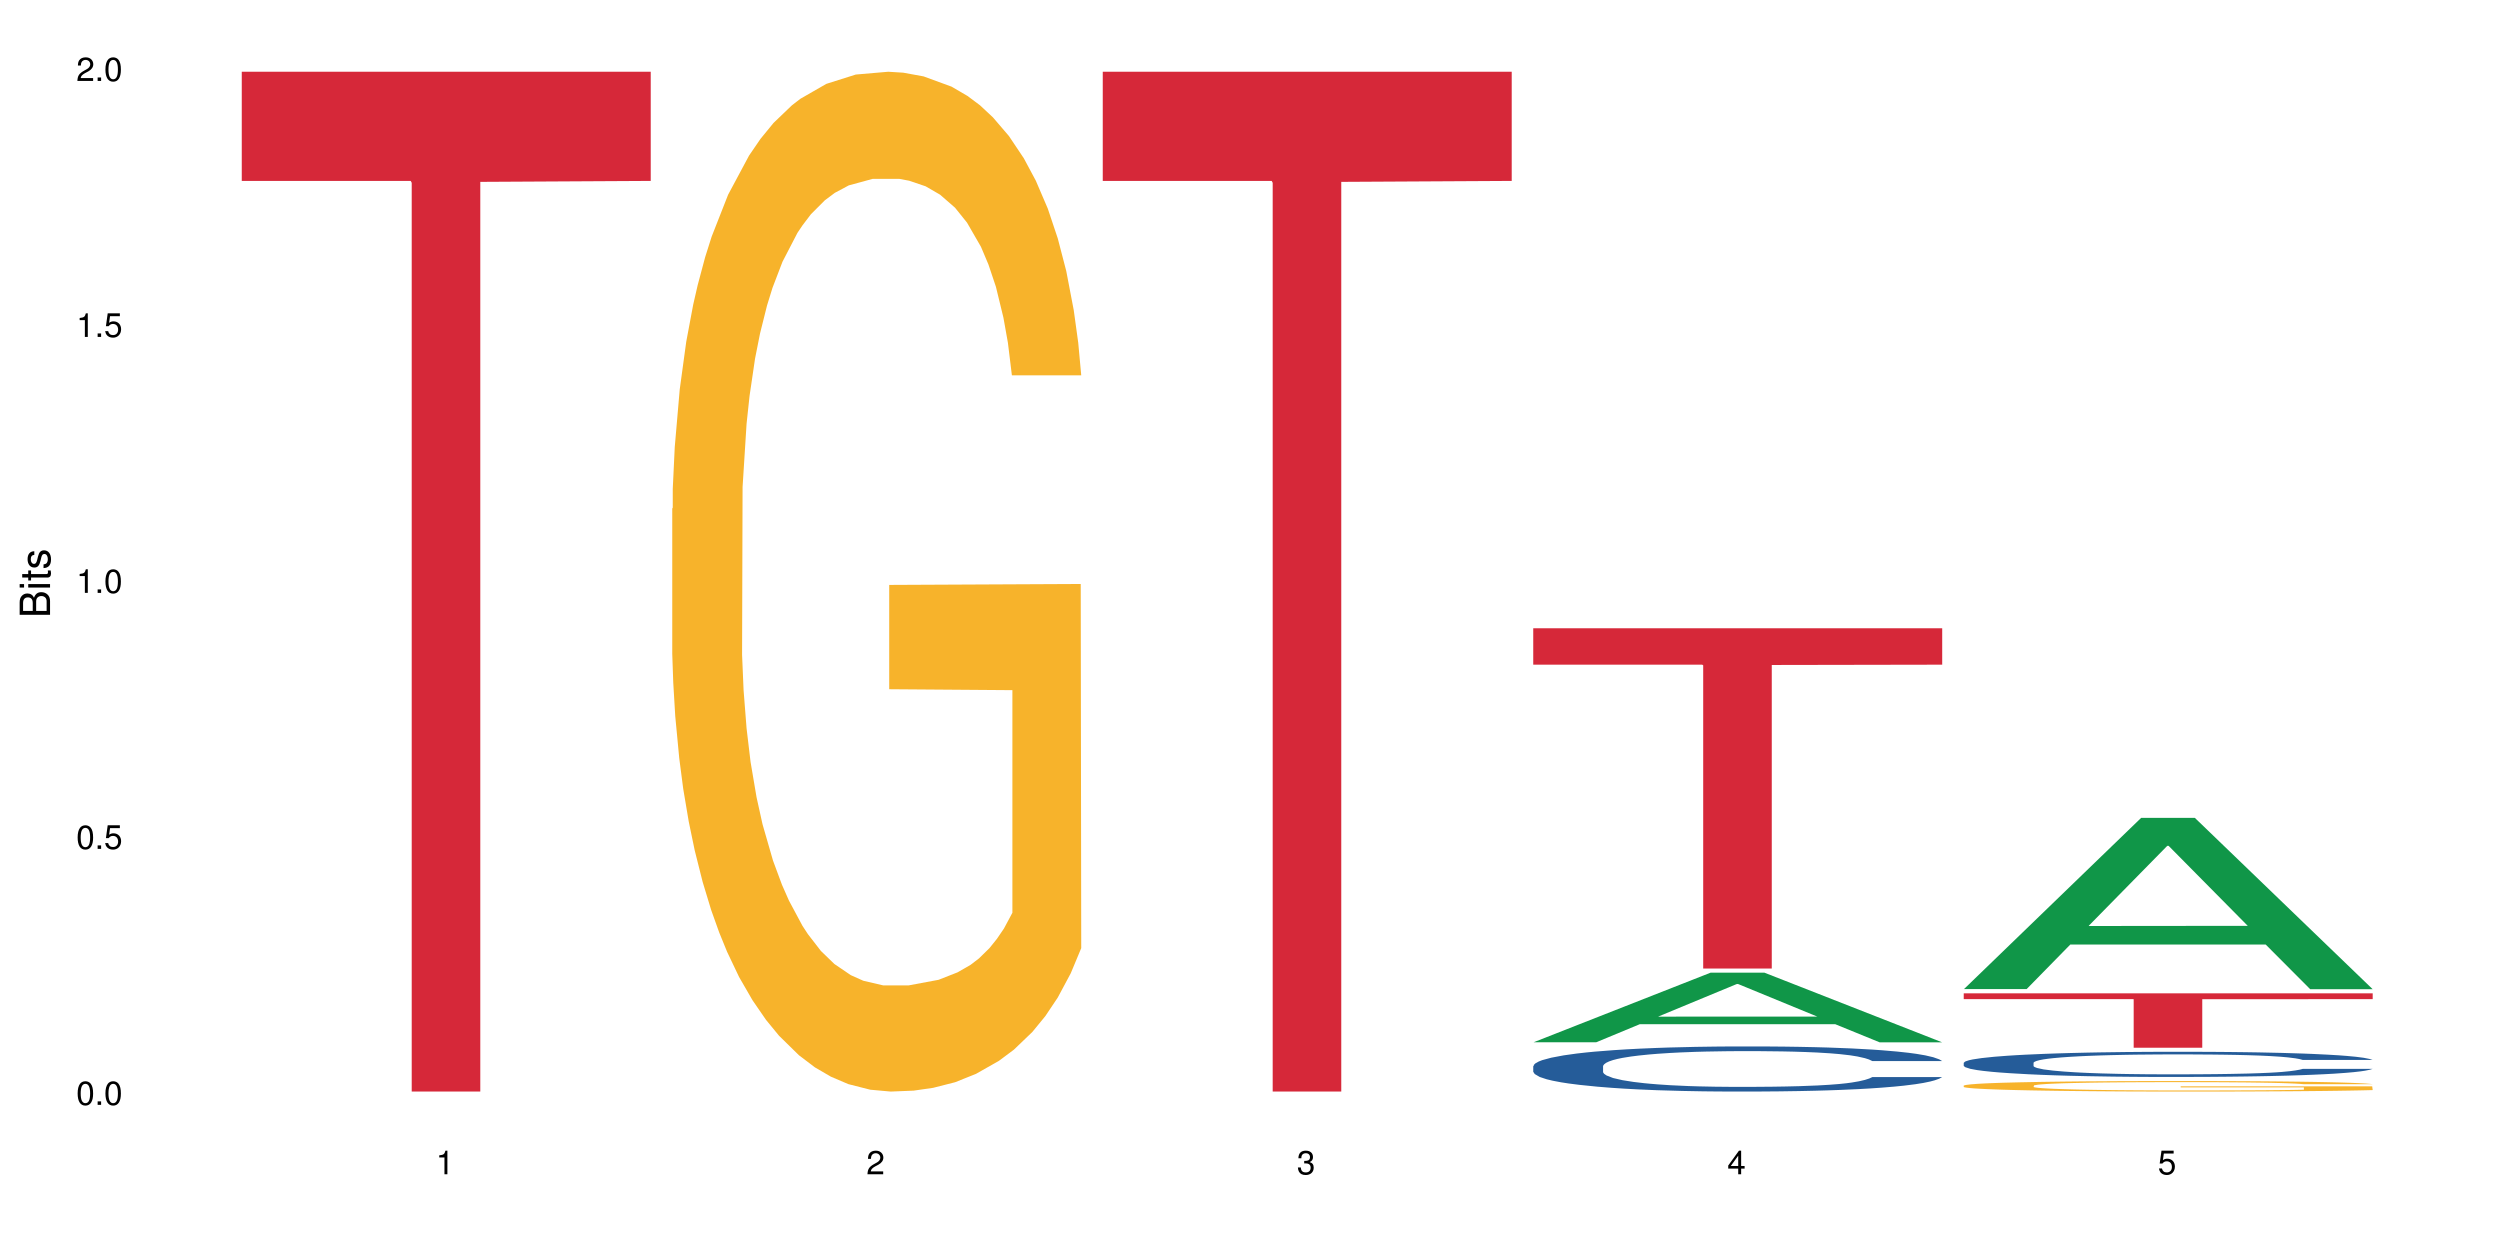 <?xml version="1.0" encoding="UTF-8"?>
<svg xmlns="http://www.w3.org/2000/svg" xmlns:xlink="http://www.w3.org/1999/xlink" width="720pt" height="360pt" viewBox="0 0 720 360" version="1.1">
<defs>
<g>
<symbol overflow="visible" id="glyph0-0">
<path style="stroke:none;" d=""/>
</symbol>
<symbol overflow="visible" id="glyph0-1">
<path style="stroke:none;" d="M 2.641 -6.797 C 2 -6.797 1.422 -6.531 1.078 -6.047 C 0.641 -5.453 0.406 -4.547 0.406 -3.297 C 0.406 -1 1.188 0.219 2.641 0.219 C 4.078 0.219 4.859 -1 4.859 -3.234 C 4.859 -4.562 4.656 -5.438 4.203 -6.047 C 3.844 -6.531 3.281 -6.797 2.641 -6.797 Z M 2.641 -6.047 C 3.547 -6.047 4 -5.125 4 -3.312 C 4 -1.375 3.562 -0.484 2.625 -0.484 C 1.734 -0.484 1.281 -1.422 1.281 -3.281 C 1.281 -5.141 1.734 -6.047 2.641 -6.047 Z M 2.641 -6.047 "/>
</symbol>
<symbol overflow="visible" id="glyph0-2">
<path style="stroke:none;" d="M 1.828 -1 L 0.828 -1 L 0.828 0 L 1.828 0 Z M 1.828 -1 "/>
</symbol>
<symbol overflow="visible" id="glyph0-3">
<path style="stroke:none;" d="M 4.562 -6.797 L 1.062 -6.797 L 0.547 -3.094 L 1.328 -3.094 C 1.719 -3.562 2.047 -3.734 2.578 -3.734 C 3.484 -3.734 4.062 -3.109 4.062 -2.094 C 4.062 -1.125 3.484 -0.531 2.578 -0.531 C 1.828 -0.531 1.375 -0.906 1.188 -1.672 L 0.328 -1.672 C 0.453 -1.109 0.547 -0.844 0.75 -0.594 C 1.125 -0.078 1.828 0.219 2.594 0.219 C 3.969 0.219 4.922 -0.781 4.922 -2.219 C 4.922 -3.562 4.031 -4.484 2.719 -4.484 C 2.25 -4.484 1.859 -4.359 1.469 -4.062 L 1.734 -5.969 L 4.562 -5.969 Z M 4.562 -6.797 "/>
</symbol>
<symbol overflow="visible" id="glyph0-4">
<path style="stroke:none;" d="M 2.484 -4.844 L 2.484 0 L 3.328 0 L 3.328 -6.797 L 2.766 -6.797 C 2.469 -5.75 2.281 -5.609 0.984 -5.453 L 0.984 -4.844 Z M 2.484 -4.844 "/>
</symbol>
<symbol overflow="visible" id="glyph0-5">
<path style="stroke:none;" d="M 4.859 -0.828 L 1.281 -0.828 C 1.359 -1.391 1.672 -1.75 2.5 -2.234 L 3.469 -2.75 C 4.406 -3.266 4.906 -3.969 4.906 -4.812 C 4.906 -5.375 4.672 -5.906 4.266 -6.266 C 3.859 -6.625 3.375 -6.797 2.719 -6.797 C 1.859 -6.797 1.219 -6.5 0.844 -5.922 C 0.609 -5.562 0.5 -5.125 0.484 -4.438 L 1.328 -4.438 C 1.359 -4.906 1.406 -5.188 1.531 -5.406 C 1.75 -5.812 2.188 -6.062 2.703 -6.062 C 3.469 -6.062 4.031 -5.516 4.031 -4.781 C 4.031 -4.25 3.719 -3.797 3.125 -3.438 L 2.234 -2.938 C 0.812 -2.141 0.406 -1.5 0.328 0 L 4.859 0 Z M 4.859 -0.828 "/>
</symbol>
<symbol overflow="visible" id="glyph0-6">
<path style="stroke:none;" d="M 2.125 -3.125 L 2.578 -3.125 C 3.516 -3.125 3.984 -2.703 3.984 -1.891 C 3.984 -1.031 3.469 -0.531 2.578 -0.531 C 1.656 -0.531 1.203 -0.984 1.156 -1.969 L 0.312 -1.969 C 0.344 -1.422 0.438 -1.078 0.609 -0.766 C 0.953 -0.109 1.625 0.219 2.547 0.219 C 3.953 0.219 4.859 -0.609 4.859 -1.906 C 4.859 -2.766 4.516 -3.25 3.703 -3.516 C 4.344 -3.766 4.656 -4.25 4.656 -4.938 C 4.656 -6.109 3.875 -6.797 2.578 -6.797 C 1.203 -6.797 0.484 -6.047 0.453 -4.609 L 1.297 -4.609 C 1.312 -5.016 1.344 -5.25 1.453 -5.453 C 1.641 -5.828 2.062 -6.062 2.594 -6.062 C 3.344 -6.062 3.797 -5.625 3.797 -4.906 C 3.797 -4.422 3.609 -4.141 3.25 -3.984 C 3.016 -3.891 2.719 -3.844 2.125 -3.844 Z M 2.125 -3.125 "/>
</symbol>
<symbol overflow="visible" id="glyph0-7">
<path style="stroke:none;" d="M 3.141 -1.625 L 3.141 0 L 3.984 0 L 3.984 -1.625 L 4.984 -1.625 L 4.984 -2.391 L 3.984 -2.391 L 3.984 -6.797 L 3.359 -6.797 L 0.266 -2.516 L 0.266 -1.625 Z M 3.141 -2.391 L 1 -2.391 L 3.141 -5.359 Z M 3.141 -2.391 "/>
</symbol>
<symbol overflow="visible" id="glyph1-0">
<path style="stroke:none;" d=""/>
</symbol>
<symbol overflow="visible" id="glyph1-1">
<path style="stroke:none;" d="M 0 -0.953 L 0 -4.891 C 0 -5.719 -0.234 -6.344 -0.734 -6.797 C -1.188 -7.234 -1.812 -7.469 -2.5 -7.469 C -3.547 -7.469 -4.188 -7 -4.625 -5.875 C -4.984 -6.672 -5.641 -7.094 -6.531 -7.094 C -7.156 -7.094 -7.734 -6.859 -8.141 -6.391 C -8.562 -5.938 -8.75 -5.344 -8.75 -4.5 L -8.75 -0.953 Z M -4.984 -2.062 L -7.766 -2.062 L -7.766 -4.219 C -7.766 -4.844 -7.688 -5.203 -7.453 -5.5 C -7.219 -5.812 -6.859 -5.969 -6.375 -5.969 C -5.906 -5.969 -5.531 -5.812 -5.297 -5.5 C -5.062 -5.203 -4.984 -4.844 -4.984 -4.219 Z M -0.984 -2.062 L -4 -2.062 L -4 -4.781 C -4 -5.328 -3.859 -5.688 -3.578 -5.953 C -3.297 -6.219 -2.922 -6.359 -2.484 -6.359 C -2.062 -6.359 -1.688 -6.219 -1.406 -5.953 C -1.109 -5.688 -0.984 -5.328 -0.984 -4.781 Z M -0.984 -2.062 "/>
</symbol>
<symbol overflow="visible" id="glyph1-2">
<path style="stroke:none;" d="M -6.281 -1.797 L -6.281 -0.797 L 0 -0.797 L 0 -1.797 Z M -8.75 -1.797 L -8.75 -0.797 L -7.484 -0.797 L -7.484 -1.797 Z M -8.75 -1.797 "/>
</symbol>
<symbol overflow="visible" id="glyph1-3">
<path style="stroke:none;" d="M -6.281 -3.047 L -6.281 -2.016 L -8.016 -2.016 L -8.016 -1.016 L -6.281 -1.016 L -6.281 -0.172 L -5.469 -0.172 L -5.469 -1.016 L -0.719 -1.016 C -0.078 -1.016 0.281 -1.453 0.281 -2.234 C 0.281 -2.469 0.25 -2.719 0.188 -3.047 L -0.641 -3.047 C -0.609 -2.922 -0.594 -2.766 -0.594 -2.562 C -0.594 -2.141 -0.719 -2.016 -1.156 -2.016 L -5.469 -2.016 L -5.469 -3.047 Z M -6.281 -3.047 "/>
</symbol>
<symbol overflow="visible" id="glyph1-4">
<path style="stroke:none;" d="M -4.531 -5.25 C -5.766 -5.25 -6.469 -4.422 -6.469 -2.969 C -6.469 -1.516 -5.719 -0.562 -4.547 -0.562 C -3.562 -0.562 -3.094 -1.062 -2.734 -2.562 L -2.516 -3.484 C -2.344 -4.188 -2.094 -4.469 -1.625 -4.469 C -1.047 -4.469 -0.641 -3.875 -0.641 -3 C -0.641 -2.453 -0.797 -2 -1.062 -1.75 C -1.25 -1.594 -1.422 -1.531 -1.875 -1.469 L -1.875 -0.406 C -0.422 -0.453 0.281 -1.266 0.281 -2.922 C 0.281 -4.5 -0.5 -5.516 -1.719 -5.516 C -2.656 -5.516 -3.172 -4.984 -3.469 -3.734 L -3.703 -2.766 C -3.891 -1.953 -4.156 -1.609 -4.594 -1.609 C -5.172 -1.609 -5.547 -2.125 -5.547 -2.938 C -5.547 -3.75 -5.203 -4.172 -4.531 -4.203 Z M -4.531 -5.25 "/>
</symbol>
</g>
</defs>
<g id="surface11177">
<rect x="0" y="0" width="720" height="360" style="fill:rgb(100%,100%,100%);fill-opacity:1;stroke:none;"/>
<path style=" stroke:none;fill-rule:nonzero;fill:rgb(83.922%,15.686%,22.353%);fill-opacity:1;" d="M 69.629 20.664 L 187.41 20.664 L 187.41 52.102 L 138.324 52.379 L 138.324 314.371 L 118.574 314.371 L 118.574 52.652 L 118.289 52.102 L 69.629 52.102 Z M 69.629 20.664 "/>
<path style=" stroke:none;fill-rule:nonzero;fill:rgb(96.863%,70.196%,16.863%);fill-opacity:1;" d="M 193.609 146.461 L 193.754 146.191 L 193.754 140.828 L 194.328 128.758 L 195.766 112.129 L 197.633 98.449 L 199.645 87.719 L 200.938 82.086 L 203.09 74.039 L 204.957 68.141 L 209.699 56.07 L 215.73 44.805 L 219.035 39.977 L 222.77 35.414 L 228.082 30.32 L 230.523 28.441 L 237.996 24.148 L 246.469 21.469 L 255.805 20.664 L 260.113 20.93 L 266.004 22.004 L 274.047 24.953 L 278.645 27.637 L 282.234 30.32 L 285.969 33.805 L 290.566 39.172 L 294.875 45.609 L 298.32 52.047 L 301.77 60.094 L 304.641 68.676 L 307.082 78.062 L 309.238 89.328 L 310.531 98.715 L 311.395 108.105 L 291.426 108.105 L 290.277 98.715 L 288.984 91.477 L 286.832 82.625 L 284.676 76.188 L 282.523 71.09 L 278.5 64.117 L 275.055 59.824 L 270.742 56.07 L 266.578 53.656 L 261.84 52.047 L 258.965 51.508 L 251.352 51.508 L 244.457 53.387 L 240.438 55.531 L 237.562 57.68 L 233.543 61.703 L 231.102 64.922 L 229.664 67.066 L 225.355 75.383 L 222.48 82.891 L 220.902 87.988 L 218.891 96.035 L 217.453 103.277 L 215.875 114.004 L 215.012 122.051 L 213.863 140.293 L 213.719 188.574 L 214.152 198.766 L 215.012 209.762 L 216.16 219.418 L 217.887 229.609 L 219.609 237.391 L 222.625 247.852 L 225.211 254.824 L 227.223 259.383 L 231.102 266.625 L 232.68 269.039 L 236.414 273.867 L 240.293 277.625 L 245.031 280.844 L 248.625 282.453 L 254.367 283.793 L 261.695 283.793 L 270.312 282.184 L 275.77 280.039 L 279.504 277.891 L 281.949 276.016 L 284.965 273.062 L 287.117 270.383 L 289.129 267.43 L 291.57 262.871 L 291.57 198.766 L 256.094 198.496 L 256.094 168.457 L 311.25 168.188 L 311.395 273.062 L 308.375 280.305 L 304.641 287.281 L 301.051 292.645 L 297.316 297.203 L 292.004 302.301 L 287.691 305.52 L 281.086 309.273 L 275.055 311.688 L 268.734 313.297 L 263.133 314.102 L 256.523 314.371 L 250.633 313.836 L 244.316 312.227 L 239.289 310.078 L 234.691 307.398 L 230.094 303.91 L 224.348 298.277 L 220.613 293.719 L 216.734 288.086 L 212.859 281.379 L 209.41 274.137 L 207.113 268.504 L 204.812 262.066 L 202.371 254.02 L 200.074 244.898 L 198.352 236.586 L 196.77 227.195 L 195.621 218.344 L 194.473 206.277 L 193.898 196.621 L 193.609 188.305 Z M 193.609 146.461 "/>
<path style=" stroke:none;fill-rule:nonzero;fill:rgb(83.922%,15.686%,22.353%);fill-opacity:1;" d="M 317.594 20.664 L 435.375 20.664 L 435.375 52.102 L 386.285 52.379 L 386.285 314.371 L 366.535 314.371 L 366.535 52.652 L 366.25 52.102 L 317.594 52.102 Z M 317.594 20.664 "/>
<path style=" stroke:none;fill-rule:nonzero;fill:rgb(6.275%,58.824%,28.235%);fill-opacity:1;" d="M 441.574 300.18 L 441.699 300.164 L 492.664 280.125 L 508.141 280.125 L 559.355 300.199 L 541.359 300.199 L 528.527 294.961 L 472.277 294.961 L 459.695 300.18 L 441.574 300.18 L 477.688 292.793 L 523.367 292.773 L 500.59 283.406 L 500.34 283.387 L 500.086 283.441 L 477.562 292.773 L 477.688 292.793 Z M 441.574 300.18 "/>
<path style=" stroke:none;fill-rule:nonzero;fill:rgb(14.51%,36.078%,60%);fill-opacity:1;" d="M 441.574 307.031 L 441.719 307.02 L 441.719 306.734 L 442.148 306.285 L 443.152 305.715 L 444.16 305.32 L 446.746 304.621 L 450.336 303.945 L 454.07 303.422 L 456.801 303.113 L 459.242 302.875 L 464.844 302.438 L 468.434 302.211 L 472.312 302.008 L 477.051 301.809 L 480.5 301.688 L 488.254 301.5 L 494 301.414 L 498.453 301.379 L 508.078 301.379 L 513.824 301.426 L 517.988 301.488 L 522.586 301.582 L 526.461 301.688 L 533.215 301.949 L 539.246 302.281 L 541.977 302.473 L 546.285 302.84 L 549.59 303.195 L 551.887 303.504 L 554.473 303.945 L 556.77 304.48 L 558.492 305.086 L 559.355 305.594 L 539.246 305.594 L 538.242 305.121 L 537.094 304.754 L 534.938 304.266 L 532.781 303.922 L 529.766 303.578 L 527.039 303.352 L 523.305 303.125 L 520 302.984 L 516.551 302.875 L 513.25 302.805 L 506.93 302.734 L 499.602 302.734 L 496.875 302.758 L 491.273 302.852 L 488.254 302.934 L 483.945 303.102 L 480.93 303.258 L 477.34 303.492 L 474.898 303.695 L 471.879 304.004 L 469.727 304.277 L 467.285 304.668 L 465.848 304.965 L 464.555 305.297 L 463.406 305.691 L 462.543 306.105 L 461.969 306.547 L 461.684 306.973 L 461.684 308.812 L 461.969 309.242 L 462.688 309.738 L 464.555 310.465 L 467.285 311.094 L 470.445 311.594 L 473.461 311.949 L 475.184 312.113 L 477.484 312.305 L 481.074 312.543 L 486.246 312.781 L 489.262 312.875 L 493.855 312.969 L 498.598 313.016 L 504.918 313.016 L 510.52 312.969 L 514.254 312.91 L 518.133 312.816 L 523.445 312.613 L 526.75 312.422 L 529.621 312.199 L 531.777 311.973 L 533.215 311.781 L 535.367 311.414 L 537.094 311.012 L 538.383 310.594 L 539.246 310.191 L 559.355 310.191 L 558.492 310.664 L 557.199 311.129 L 555.91 311.473 L 553.898 311.891 L 551.598 312.258 L 548.297 312.672 L 545.566 312.945 L 541.977 313.242 L 538.672 313.469 L 535.082 313.672 L 529.766 313.906 L 526.32 314.027 L 522.586 314.133 L 518.133 314.227 L 512.531 314.312 L 506.496 314.359 L 500.895 314.371 L 494.863 314.348 L 490.41 314.301 L 484.52 314.191 L 477.195 313.98 L 471.879 313.754 L 467.715 313.527 L 464.125 313.289 L 460.102 312.969 L 454.93 312.445 L 451.773 312.043 L 449.617 311.711 L 447.176 311.246 L 445.453 310.832 L 443.441 310.168 L 442.004 309.324 L 441.574 308.672 Z M 441.574 307.031 "/>
<path style=" stroke:none;fill-rule:nonzero;fill:rgb(83.922%,15.686%,22.353%);fill-opacity:1;" d="M 441.574 180.934 L 559.355 180.934 L 559.355 191.426 L 510.27 191.516 L 510.27 278.945 L 490.52 278.945 L 490.52 191.609 L 490.23 191.426 L 441.574 191.426 Z M 441.574 180.934 "/>
<path style=" stroke:none;fill-rule:nonzero;fill:rgb(6.275%,58.824%,28.235%);fill-opacity:1;" d="M 565.555 284.852 L 565.68 284.805 L 616.645 235.551 L 632.121 235.551 L 683.336 284.898 L 665.344 284.898 L 652.508 272.016 L 596.258 272.016 L 583.676 284.852 L 565.555 284.852 L 601.668 266.688 L 647.348 266.641 L 624.57 243.613 L 624.32 243.566 L 624.07 243.707 L 601.543 266.641 L 601.668 266.688 Z M 565.555 284.852 "/>
<path style=" stroke:none;fill-rule:nonzero;fill:rgb(14.51%,36.078%,60%);fill-opacity:1;" d="M 565.555 306.07 L 565.699 306.062 L 565.699 305.902 L 566.129 305.652 L 567.133 305.336 L 568.141 305.117 L 570.727 304.727 L 574.316 304.348 L 578.051 304.059 L 580.781 303.887 L 583.223 303.754 L 588.824 303.508 L 592.414 303.383 L 596.293 303.27 L 601.031 303.156 L 604.48 303.09 L 612.238 302.984 L 617.98 302.938 L 622.434 302.918 L 632.059 302.918 L 637.805 302.945 L 641.969 302.977 L 646.566 303.031 L 650.445 303.09 L 657.195 303.238 L 663.227 303.422 L 665.957 303.527 L 670.266 303.734 L 673.57 303.93 L 675.867 304.105 L 678.453 304.348 L 680.75 304.645 L 682.477 304.984 L 683.336 305.27 L 663.227 305.27 L 662.223 305.004 L 661.074 304.797 L 658.918 304.527 L 656.766 304.336 L 653.746 304.145 L 651.02 304.016 L 647.285 303.891 L 643.98 303.812 L 640.535 303.754 L 637.23 303.715 L 630.91 303.672 L 623.586 303.672 L 620.855 303.688 L 615.254 303.738 L 612.238 303.785 L 607.926 303.879 L 604.91 303.965 L 601.32 304.098 L 598.879 304.211 L 595.863 304.383 L 593.707 304.535 L 591.266 304.754 L 589.828 304.918 L 588.535 305.102 L 587.387 305.32 L 586.527 305.555 L 585.953 305.797 L 585.664 306.035 L 585.664 307.062 L 585.953 307.301 L 586.668 307.578 L 588.535 307.984 L 591.266 308.332 L 594.426 308.609 L 597.441 308.809 L 599.164 308.902 L 601.465 309.008 L 605.055 309.141 L 610.227 309.273 L 613.242 309.324 L 617.84 309.379 L 622.578 309.406 L 628.898 309.406 L 634.5 309.379 L 638.234 309.348 L 642.113 309.293 L 647.43 309.18 L 650.73 309.074 L 653.605 308.949 L 655.758 308.824 L 657.195 308.719 L 659.352 308.512 L 661.074 308.285 L 662.367 308.055 L 663.227 307.832 L 683.336 307.832 L 682.477 308.094 L 681.184 308.352 L 679.891 308.547 L 677.879 308.777 L 675.582 308.98 L 672.277 309.215 L 669.547 309.367 L 665.957 309.531 L 662.652 309.656 L 659.062 309.77 L 653.746 309.902 L 650.301 309.969 L 646.566 310.027 L 642.113 310.082 L 636.512 310.129 L 630.48 310.152 L 624.875 310.16 L 618.844 310.148 L 614.391 310.121 L 608.504 310.062 L 601.176 309.941 L 595.863 309.816 L 591.695 309.691 L 588.105 309.559 L 584.082 309.379 L 578.914 309.086 L 575.754 308.863 L 573.598 308.676 L 571.156 308.418 L 569.434 308.188 L 567.422 307.816 L 565.984 307.348 L 565.555 306.984 Z M 565.555 306.07 "/>
<path style=" stroke:none;fill-rule:nonzero;fill:rgb(96.863%,70.196%,16.863%);fill-opacity:1;" d="M 565.555 312.637 L 565.699 312.637 L 565.699 312.578 L 566.273 312.457 L 567.711 312.285 L 569.578 312.141 L 571.586 312.031 L 572.879 311.973 L 575.035 311.891 L 576.902 311.828 L 581.641 311.707 L 587.676 311.59 L 590.977 311.539 L 594.715 311.492 L 600.027 311.438 L 602.469 311.422 L 609.938 311.375 L 618.414 311.348 L 627.75 311.34 L 632.059 311.344 L 637.949 311.355 L 645.992 311.383 L 650.586 311.41 L 654.18 311.438 L 657.914 311.477 L 662.508 311.531 L 666.82 311.598 L 670.266 311.664 L 673.715 311.746 L 676.586 311.836 L 679.027 311.934 L 681.184 312.047 L 682.477 312.145 L 683.336 312.242 L 663.371 312.242 L 662.223 312.145 L 660.93 312.07 L 658.773 311.98 L 656.621 311.914 L 654.465 311.859 L 650.445 311.789 L 646.996 311.742 L 642.688 311.707 L 638.523 311.68 L 633.781 311.664 L 630.91 311.656 L 623.297 311.656 L 616.402 311.676 L 612.379 311.699 L 609.508 311.723 L 605.484 311.762 L 603.043 311.797 L 601.609 311.82 L 597.297 311.906 L 594.426 311.98 L 592.848 312.035 L 590.836 312.117 L 589.398 312.191 L 587.82 312.305 L 586.957 312.387 L 585.809 312.574 L 585.664 313.074 L 586.094 313.176 L 586.957 313.293 L 588.105 313.391 L 589.828 313.496 L 591.555 313.578 L 594.57 313.684 L 597.156 313.758 L 599.164 313.805 L 603.043 313.879 L 604.625 313.902 L 608.359 313.953 L 612.238 313.992 L 616.977 314.023 L 620.566 314.043 L 626.312 314.055 L 633.637 314.055 L 642.258 314.039 L 647.715 314.016 L 651.449 313.996 L 653.891 313.977 L 656.906 313.945 L 659.062 313.918 L 661.074 313.887 L 663.516 313.84 L 663.516 313.176 L 628.035 313.176 L 628.035 312.863 L 683.195 312.863 L 683.336 313.945 L 680.32 314.02 L 676.586 314.09 L 672.996 314.145 L 669.262 314.195 L 663.945 314.246 L 659.637 314.281 L 653.031 314.316 L 646.996 314.344 L 640.676 314.359 L 635.074 314.367 L 628.469 314.371 L 622.578 314.363 L 616.258 314.348 L 611.23 314.328 L 606.637 314.297 L 602.039 314.262 L 596.293 314.203 L 592.559 314.156 L 588.68 314.098 L 584.801 314.031 L 581.355 313.957 L 579.055 313.898 L 576.758 313.832 L 574.316 313.746 L 572.02 313.652 L 570.293 313.566 L 568.715 313.473 L 567.566 313.379 L 566.418 313.254 L 565.844 313.156 L 565.555 313.07 Z M 565.555 312.637 "/>
<path style=" stroke:none;fill-rule:nonzero;fill:rgb(83.922%,15.686%,22.353%);fill-opacity:1;" d="M 565.555 286.078 L 683.336 286.078 L 683.336 287.754 L 634.25 287.77 L 634.25 301.738 L 614.5 301.738 L 614.5 287.781 L 614.215 287.754 L 565.555 287.754 Z M 565.555 286.078 "/>
<g style="fill:rgb(0%,0%,0%);fill-opacity:1;">
  <use xlink:href="#glyph0-1" x="21.957" y="318.198"/>
  <use xlink:href="#glyph0-2" x="27.291" y="318.198"/>
  <use xlink:href="#glyph0-1" x="29.958" y="318.198"/>
</g>
<g style="fill:rgb(0%,0%,0%);fill-opacity:1;">
  <use xlink:href="#glyph0-1" x="21.957" y="244.476"/>
  <use xlink:href="#glyph0-2" x="27.291" y="244.476"/>
  <use xlink:href="#glyph0-3" x="29.958" y="244.476"/>
</g>
<g style="fill:rgb(0%,0%,0%);fill-opacity:1;">
  <use xlink:href="#glyph0-4" x="21.957" y="170.753"/>
  <use xlink:href="#glyph0-2" x="27.291" y="170.753"/>
  <use xlink:href="#glyph0-1" x="29.958" y="170.753"/>
</g>
<g style="fill:rgb(0%,0%,0%);fill-opacity:1;">
  <use xlink:href="#glyph0-4" x="21.957" y="97.034"/>
  <use xlink:href="#glyph0-2" x="27.291" y="97.034"/>
  <use xlink:href="#glyph0-3" x="29.958" y="97.034"/>
</g>
<g style="fill:rgb(0%,0%,0%);fill-opacity:1;">
  <use xlink:href="#glyph0-5" x="21.957" y="23.312"/>
  <use xlink:href="#glyph0-2" x="27.291" y="23.312"/>
  <use xlink:href="#glyph0-1" x="29.958" y="23.312"/>
</g>
<g style="fill:rgb(0%,0%,0%);fill-opacity:1;">
  <use xlink:href="#glyph0-4" x="125.52" y="338.19"/>
</g>
<g style="fill:rgb(0%,0%,0%);fill-opacity:1;">
  <use xlink:href="#glyph0-5" x="249.5" y="338.19"/>
</g>
<g style="fill:rgb(0%,0%,0%);fill-opacity:1;">
  <use xlink:href="#glyph0-6" x="373.484" y="338.19"/>
</g>
<g style="fill:rgb(0%,0%,0%);fill-opacity:1;">
  <use xlink:href="#glyph0-7" x="497.465" y="338.19"/>
</g>
<g style="fill:rgb(0%,0%,0%);fill-opacity:1;">
  <use xlink:href="#glyph0-3" x="621.445" y="338.19"/>
</g>
<g style="fill:rgb(0%,0%,0%);fill-opacity:1;">
  <use xlink:href="#glyph1-1" x="14.412" y="178.016"/>
  <use xlink:href="#glyph1-2" x="14.412" y="170.012"/>
  <use xlink:href="#glyph1-3" x="14.412" y="167.348"/>
  <use xlink:href="#glyph1-4" x="14.412" y="164.012"/>
</g>
</g>
</svg>
